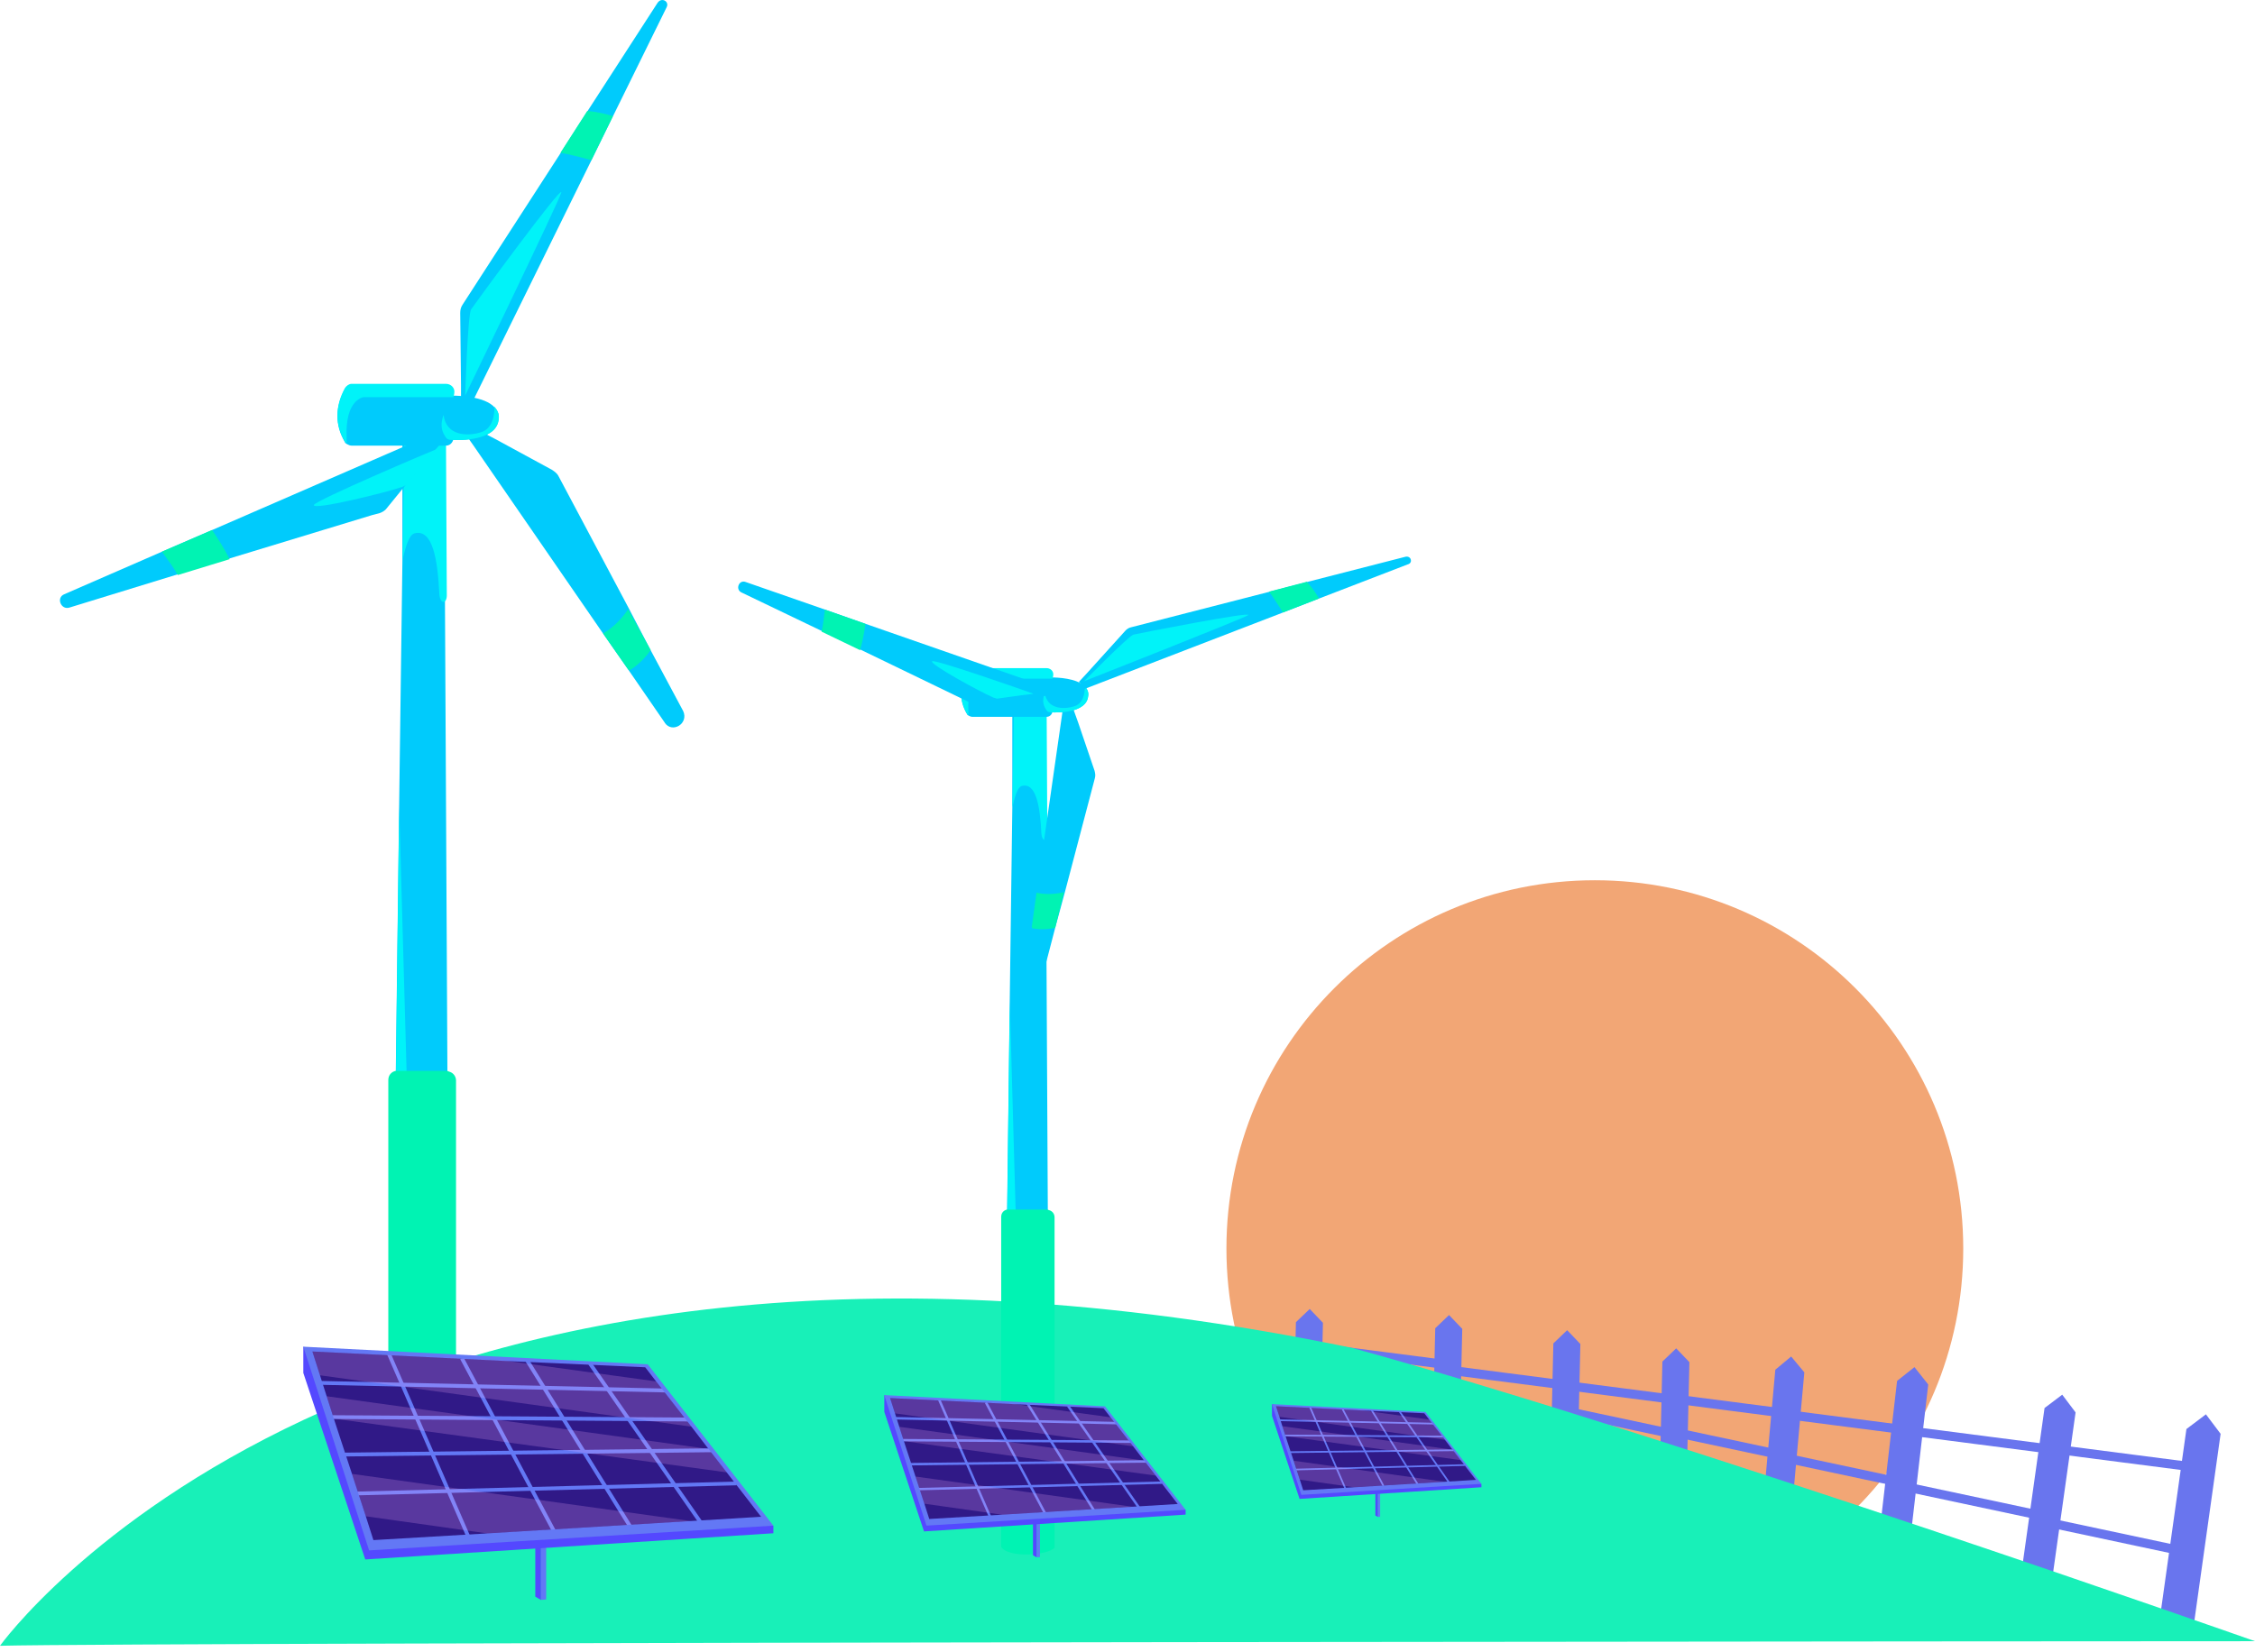 <svg fill="none" height="148" viewBox="0 0 202 148" width="202" xmlns="http://www.w3.org/2000/svg" xmlns:xlink="http://www.w3.org/1999/xlink"><clipPath id="a"><path d="m0 0h202v147.468h-202z"/></clipPath><g clip-path="url(#a)"><path d="m142.864 144.877c18.226 0 33.001-14.775 33.001-33.002 0-18.226-14.775-33.001-33.001-33.001s-33.002 14.775-33.002 33.001c0 18.227 14.776 33.002 33.002 33.002z" fill="#f2a675"/><g fill="#6975ee"><path d="m150.497 128.208-10.951-2.332-.17.796 10.952 2.332z"/><path d="m139.975 123.672-11.105-1.435-.104.808 11.104 1.434z"/><path d="m128.853 121.772-11.105-1.435-.104.808 11.104 1.434z"/><path d="m196.411 146.352-3.063-.428 2.509-17.876 1.747-1.319 1.316 1.747z"/><path d="m183.649 142.788-2.781-.39 2.279-16.232 1.584-1.197 1.197 1.587z"/><path d="m170.846 140.338-2.791-.323 1.883-16.281 1.557-1.235 1.234 1.558z"/><path d="m160.26 138.129-2.599-.236 1.37-15.161 1.419-1.183 1.18 1.419z"/><path d="m151.014 136.179-2.42-.057.32-14.122 1.238-1.182 1.182 1.237z"/><path d="m141.247 134.551-2.42-.057.32-14.121 1.237-1.183 1.183 1.237z"/><path d="m130.666 133.194-2.42-.057.32-14.122 1.237-1.182 1.183 1.237z"/><path d="m118.187 132.651-2.42-.057.32-14.121 1.237-1.183 1.183 1.237z"/></g><path d="m0 147.468s32.28-45.153 121.184-26.675c29.021 8.001 80.819 26.265 80.819 26.265s-189.17.085-202.0.41z" fill="#18f0b8"/><path d="m40.332 116.447c-.296-.152-.529-.296-.751-.448-2.021-1.495-2.469 1.047-3.82 1.118h-.529l.223-20.343v-.822l.296-23.555.296-22.141v-10.619l2.539.223 1.199.07v.67l.071 12.795.222 42.627z" fill="#00cbfc"/><path d="m40.026 53.322c0 .822-.6.822-.67-.07-.152-3.139-.6-5.904-2.247-5.456-.448.152-.751 1.047-1.047 2.398l.152-10.619 3.739.296.071 13.454z" fill="#00f3f9"/><path d="m59.556 64.763-3.294-4.786-2.246-3.22-11.596-16.826-.529-.751.6-.822 1.869.977 5.09 2.765c.222.152.448.296.6.6l6.281 11.818 1.951 3.739 2.917 5.456c.518 1.129-.977 2.021-1.647 1.058z" fill="#00cbfc"/><path d="m40.624 35.59c-.152 1.118-.222 2.317 0 3.446.071.448-.222.895-.67.895h-8.454c-.152 0-.296-.07-.448-.152-.07-.07-.152-.07-.152-.152-.895-1.495-.895-3.139 0-4.786.152-.223.377-.377.6-.377h8.454c.448 0 .751.377.67.822z" fill="#00cbfc"/><path d="m44.671 37.54c-.152 1.94-3.364 1.94-4.338 1.869-.222 0-.377-.152-.448-.296-.071-.152-.152-.448-.223-.822-.07-.152-.07-.377-.152-.6-.152-.977.222-1.647.448-2.021.071-.152.223-.222.448-.222.751 0 2.998.07 3.893 1.047.223.223.448.589.377 1.047z" fill="#00cbfc"/><path d="m58.287 58.252c-.822 1.199-1.869 1.799-1.869 1.799s-.071 0-.152-.071l-2.246-3.22c1.047-.6 1.799-1.495 2.246-2.165z" fill="#00f3b3"/><path d="m40.695 35.215c0 .152-.07.223-.07.377h-8.079s-1.647.223-1.495 3.587v.529c-.071-.07-.152-.07-.152-.152-.895-1.495-.895-3.139 0-4.786.152-.223.377-.377.6-.377h8.454c.448 0 .822.377.741.822z" fill="#00f3f9"/><path d="m36.439 96.62-.977.071.296-24.377z" fill="#00f3f9"/><path d="m44.671 37.54c-.152 1.94-3.364 1.94-4.338 1.869-.222 0-.377-.152-.448-.296-.448-.67-.377-1.27-.152-1.94.223 1.869 2.095 1.94 3.294 1.576 1.118-.296 1.27-1.576 1.27-2.317.223.285.448.651.377 1.107z" fill="#00f3f9"/><path d="m40.85 96.845v37.546c-.152-.07-.67 2.317-.822 2.247-.296-.152-.223-.448-.529-.6-2.021-1.495-1.576.67-2.846.752-.152 0 .07 1.495-.152 1.495-.152 0-1.576-3.894-1.717-3.964v-37.546c0-.448.296-.751.67-.822h4.411c.152 0 .223 0 .377.071.315.081.611.377.611.822z" fill="#00f3b3"/><path d="m39.733 39.483-.152.152-.529.6-.377.448-.529.6-1.799 2.165-1.706 2.095c-.152.223-.448.377-.67.448l-.6.152-12.795 3.893-4.645 1.422-9.724 2.987c-.752.223-1.199-.895-.448-1.199l8.75-3.812 4.49-1.94 17.355-7.55 2.621-1.118.529.67h.223v-.011z" fill="#00cbfc"/><path d="m39.133 40.234-.377.448-.529.6-1.799 2.165c-.223.071-.377.223-.529.223-1.27.448-7.925 2.095-7.784 1.576.233-.448 10.264-4.715 11.015-5.011z" fill="#00f3f9"/><path d="m59.708.665-4.786 9.724-1.94 3.964-10.638 21.615v.071l-.895-.152h-.152v-1.422l-.07-6.433c0-.296.07-.529.222-.751l8.75-13.535 2.398-3.739 6.289-9.726c.366-.589 1.118-.141.822.385z" fill="#00cbfc"/><path d="m54.912 10.391-1.94 3.964c-1.047-.296-2.021-.529-2.765-.67l2.398-3.739c.966.071 1.706.296 2.306.448z" fill="#00f3b3"/><path d="m41.672 35.437s8.383-17.355 8.606-18.18c.152-.822-7.784 10.019-8.079 10.467-.304.467-.529 7.713-.529 7.713z" fill="#00f3f9"/><path d="m20.576 50.102-4.645 1.422c-.296-.529-.822-1.27-1.422-2.094l4.49-1.94c.448.67 1.047 1.565 1.576 2.613z" fill="#00f3b3"/><path d="m48.926 138.331v4.989l-.467.04v-5.162z" fill="#6378f5"/><path d="m48.457 143.36-.507-.295v-4.523l.507-.344z" fill="#5448ff"/><path d="m69.28 136.705v.681l-36.561 2.347-5.548-16.715v-2.347z" fill="#5448ff"/><path d="m33.063 138.922 36.216-2.217-11.259-14.46-30.85-1.577 5.893 18.251z" fill="#6378f5"/><path d="m27.982 121.096.681 2.136.6 1.88.64 2.002 1.625 4.949 1.24 3.801.681 2.135 10.193-.6 18.221-1.107 6.311-.385-3.068-3.964-1.625-2.094-1.536-2.002-3.161-4.054-.985-1.28-12.377-.559-17.437-.855z" fill="#301987"/><path d="m65.975 132.752-34.07.903.011.337 34.071-.904z" fill="#6378f5"/><path d="m63.773 129.776-32.934.386v.344l32.934-.385z" fill="#6378f5"/><path d="m29.781 126.808v.336l31.908.223v-.345z" fill="#6378f5"/><path d="m28.766 123.74-.011.345 30.88.681.011-.345z" fill="#6378f5"/><path d="m34.996 121.248-.315.133 7.103 16.349.315-.133z" fill="#6378f5"/><path d="m41.529 121.626-.304.163 8.22 15.434.304-.162z" fill="#6378f5"/><path d="m47.34 121.768-.296.181 9.246 14.898.296-.182z" fill="#6378f5"/><path d="m52.991 122.084-.285.193 9.897 14.205.285-.192z" fill="#6378f5"/><path d="m27.982 121.096.681 2.136 33.278 4.604-3.161-4.054-13.354-1.839-17.448-.844z" fill="#ffb5ff" opacity=".2"/><path d="m29.263 125.112.64 2.002 35.199 4.816-1.625-2.095-34.214-4.726z" fill="#ffb5ff" opacity=".2"/><path d="m31.529 132.063 1.24 3.801 10.882 1.536 18.221-1.107-30.343-4.227z" fill="#ffb5ff" opacity=".2"/><path d="m94.06 124.537c-.233-.119-.418-.233-.591-.352-1.593-1.178-1.945.824-3.011.881h-.418l.176-16.034v-.648l.233-18.566.233-17.45v-8.37l2.002.176.944.057v.529l.057 10.084.176 33.599.201 16.096z" fill="#00cbfc"/><path d="m93.818 74.785c0 .648-.472.648-.529-.057-.119-2.474-.472-4.653-1.769-4.3-.353.119-.592.825-.825 1.891l.119-8.37 2.946.233z" fill="#00f3f9"/><path d="m91.775 87.59.654-4.531.423-3.066 2.284-15.942.095-.719.787-.157.562 1.565 1.47 4.322c.049.209.1.41.027.667l-2.683 10.201-.871 3.209-1.229 4.718c-.304.931-1.647.648-1.519-.269z" fill="#00cbfc"/><path d="m94.289 60.81c-.119.882-.176 1.826 0 2.716.057.353-.176.705-.529.705h-6.663c-.119 0-.233-.057-.353-.119-.057-.057-.119-.057-.119-.119-.705-1.177-.705-2.474 0-3.771.119-.176.296-.296.472-.296h6.663c.353 0 .591.296.529.648v.241z" fill="#00cbfc"/><path d="m97.478 62.349c-.119 1.53-2.651 1.53-3.418 1.473-.176 0-.296-.119-.353-.233-.057-.119-.119-.353-.176-.648-.057-.119-.057-.296-.119-.472-.119-.768.176-1.297.353-1.593.057-.119.176-.176.353-.176.591 0 2.363.057 3.068.825.176.176.353.464.296.825z" fill="#00cbfc"/><path d="m94.522 83.138c-1.118.255-2.046.041-2.046.041s-.041-.038-.051-.122l.423-3.066c.928.212 1.839.098 2.458-.051z" fill="#00f3b3"/><path d="m94.346 60.514c0 .119-.057.176-.057.296h-6.367s-1.297.176-1.177 2.827v.418c-.057-.057-.119-.057-.119-.119-.705-1.177-.705-2.474 0-3.771.119-.176.296-.296.472-.296h6.663c.353 0 .648.296.583.648z" fill="#00f3f9"/><path d="m90.99 108.91-.768.057.233-19.214.537 19.157z" fill="#00f3f9"/><path d="m97.478 62.348c-.119 1.53-2.651 1.53-3.418 1.473-.176 0-.296-.119-.353-.233-.353-.529-.296-1.001-.119-1.53.176 1.473 1.65 1.53 2.594 1.243.882-.233 1.001-1.243 1.001-1.826.176.225.353.513.296.874z" fill="#00f3f9"/><path d="m94.466 109.086v29.594c-.6.694-4.099.944-4.78-.057v-29.594c0-.353.233-.592.529-.649h3.475c.119 0 .176 0 .296.057.25.066.48.296.48.649z" fill="#00f3b3"/><path d="m93.815 62.351-.171.005-.627.065-.456.057-.627.065-2.197.29-2.108.298c-.209.049-.461-.022-.627-.1l-.429-.233-9.488-4.588-3.448-1.66-7.228-3.47c-.556-.271-.217-1.158.383-.933l7.103 2.471 3.638 1.278 14.086 4.908 2.116.754-.052.67.13.119.005-.005z" fill="#00cbfc"/><path d="m92.588 62.163-.456.062-.627.071-2.198.307c-.168-.076-.336-.068-.426-.149-.977-.412-5.73-2.984-5.372-3.209.374-.136 8.484 2.694 9.078 2.922z" fill="#00f3f9"/><path d="m126.138 50.557-7.971 3.071-3.242 1.256-17.716 6.826-.038.041-.437-.567-.09-.081.201-.217.559-.605 3.4-3.763c.157-.171.322-.269.531-.315l12.304-3.158 3.389-.882 8.841-2.268c.527-.146.725.515.272.665z" fill="#00cbfc"/><path d="m118.161 53.623-3.242 1.256c-.447-.73-.887-1.386-1.242-1.867l3.388-.882c.521.556.831 1.083 1.096 1.492z" fill="#00f3b3"/><path d="m97.1 61.046s14.135-5.567 14.705-5.923c.529-.396-9.865 1.639-10.274 1.742-.426.108-4.431 4.184-4.431 4.184z" fill="#00f3f9"/><path d="m77.045 58.257-3.448-1.66c.111-.464.203-1.175.296-1.972l3.638 1.278c-.1.627-.231 1.465-.486 2.355z" fill="#00f3b3"/><path d="m93.16 136.321v3.198l-.298.028v-3.31z" fill="#6378f5"/><path d="m92.859 139.547-.326-.19v-2.898l.326-.222z" fill="#5448ff"/><path d="m106.207 135.279v.436l-23.435 1.506-3.557-10.714v-1.505z" fill="#5448ff"/><path d="m82.992 136.701 23.213-1.419-7.217-9.268-19.775-1.009 3.777 11.698z" fill="#6378f5"/><path d="m79.735 125.276.437 1.367.385 1.205.41 1.283 1.042 3.171.795 2.437.437 1.367 6.533-.385 11.679-.711 4.045-.247-1.967-2.539-1.041-1.343-.985-1.284-2.027-2.599-.632-.819-7.933-.358-11.178-.548z" fill="#301987"/><path d="m104.088 132.744-21.84.581.005.214 21.84-.58z" fill="#6378f5"/><path d="m102.674 130.838-21.11.247v.222l21.11-.247z" fill="#6378f5"/><path d="m80.889 128.935v.215l20.454.143v-.222z" fill="#6378f5"/><path d="m80.238 126.969-.005.222 19.795.437.005-.222z" fill="#6378f5"/><path d="m84.23 125.373-.201.084 4.553 10.48.201-.084z" fill="#6378f5"/><path d="m88.418 125.612-.195.103 5.269 9.894.195-.103z" fill="#6378f5"/><path d="m92.143 125.704-.19.116 5.928 9.55.19-.116z" fill="#6378f5"/><path d="m95.765 125.907-.182.125 6.343 9.105.182-.125z" fill="#6378f5"/><path d="m79.735 125.276.437 1.367 21.333 2.952-2.027-2.599-8.56-1.181z" fill="#ffb5ff" opacity=".2"/><path d="m80.556 127.848.41 1.283 22.562 3.087-1.042-1.343z" fill="#ffb5ff" opacity=".2"/><path d="m82.009 132.303.795 2.436 6.975.985 11.68-.711z" fill="#ffb5ff" opacity=".2"/><path d="m123.633 133.684v2.222l-.209.019v-2.301z" fill="#6378f5"/><path d="m123.428 135.925-.225-.13v-2.016l.225-.155z" fill="#5448ff"/><path d="m132.704 132.959v.304l-16.29 1.044-2.471-7.447v-1.045z" fill="#5448ff"/><path d="m116.569 133.946 16.135-.987-5.017-6.444-13.744-.702 2.626 8.131z" fill="#6378f5"/><path d="m114.304 126.005.304.949.265.839.285.892.725 2.206.553 1.693.304.95 4.542-.266 8.117-.494 2.811-.171-1.368-1.766-.724-.933-.684-.893-1.408-1.807-.439-.57-5.513-.249-7.768-.38z" fill="#301987"/><path d="m131.23 131.199-15.18.404.006.149 15.179-.404z" fill="#6378f5"/><path d="m130.247 129.871-14.672.171v.155l14.672-.171z" fill="#6378f5"/><path d="m115.107 128.55v.149l14.216.1v-.154z" fill="#6378f5"/><path d="m114.654 127.183-.005.155 13.758.304.005-.155z" fill="#6378f5"/><path d="m117.43 126.074-.141.059 3.163 7.285.141-.06z" fill="#6378f5"/><path d="m120.34 126.241-.135.073 3.662 6.878.136-.073z" fill="#6378f5"/><path d="m122.928 126.303-.13.082 4.121 6.636.13-.082z" fill="#6378f5"/><path d="m125.445 126.445-.127.087 4.409 6.329.127-.087z" fill="#6378f5"/><path d="m114.304 126.005.304.949 14.826 2.052-1.408-1.807-5.949-.82-7.773-.377z" fill="#ffb5ff" opacity=".2"/><path d="m114.874 127.793.284.893 15.682 2.146-.725-.933z" fill="#ffb5ff" opacity=".2"/><path d="m115.886 130.889.553 1.693 4.848.683 8.118-.494z" fill="#ffb5ff" opacity=".2"/><path d="m196.137 130.994-11.105-1.435-.104.808 11.104 1.434z" fill="#6975ee"/><path d="m183.115 129.365-11.105-1.434-.104.807 11.104 1.434z" fill="#6975ee"/><path d="m170.906 127.739-11.104-1.434-.105.807 11.105 1.434z" fill="#6975ee"/><path d="m161.138 126.383-11.104-1.435-.105.808 11.105 1.434z" fill="#6975ee"/><path d="m150.286 125.028-11.105-1.435-.104.808 11.104 1.434z" fill="#6975ee"/><path d="m195.262 138.516-10.951-2.331-.169.796 10.951 2.332z" fill="#6975ee"/><path d="m182.24 135.26-10.951-2.331-.17.796 10.951 2.331z" fill="#6975ee"/><path d="m170.847 132.548-10.951-2.332-.17.796 10.951 2.332z" fill="#6975ee"/><path d="m160.266 130.106-10.952-2.332-.169.796 10.951 2.332z" fill="#6975ee"/></g></svg>